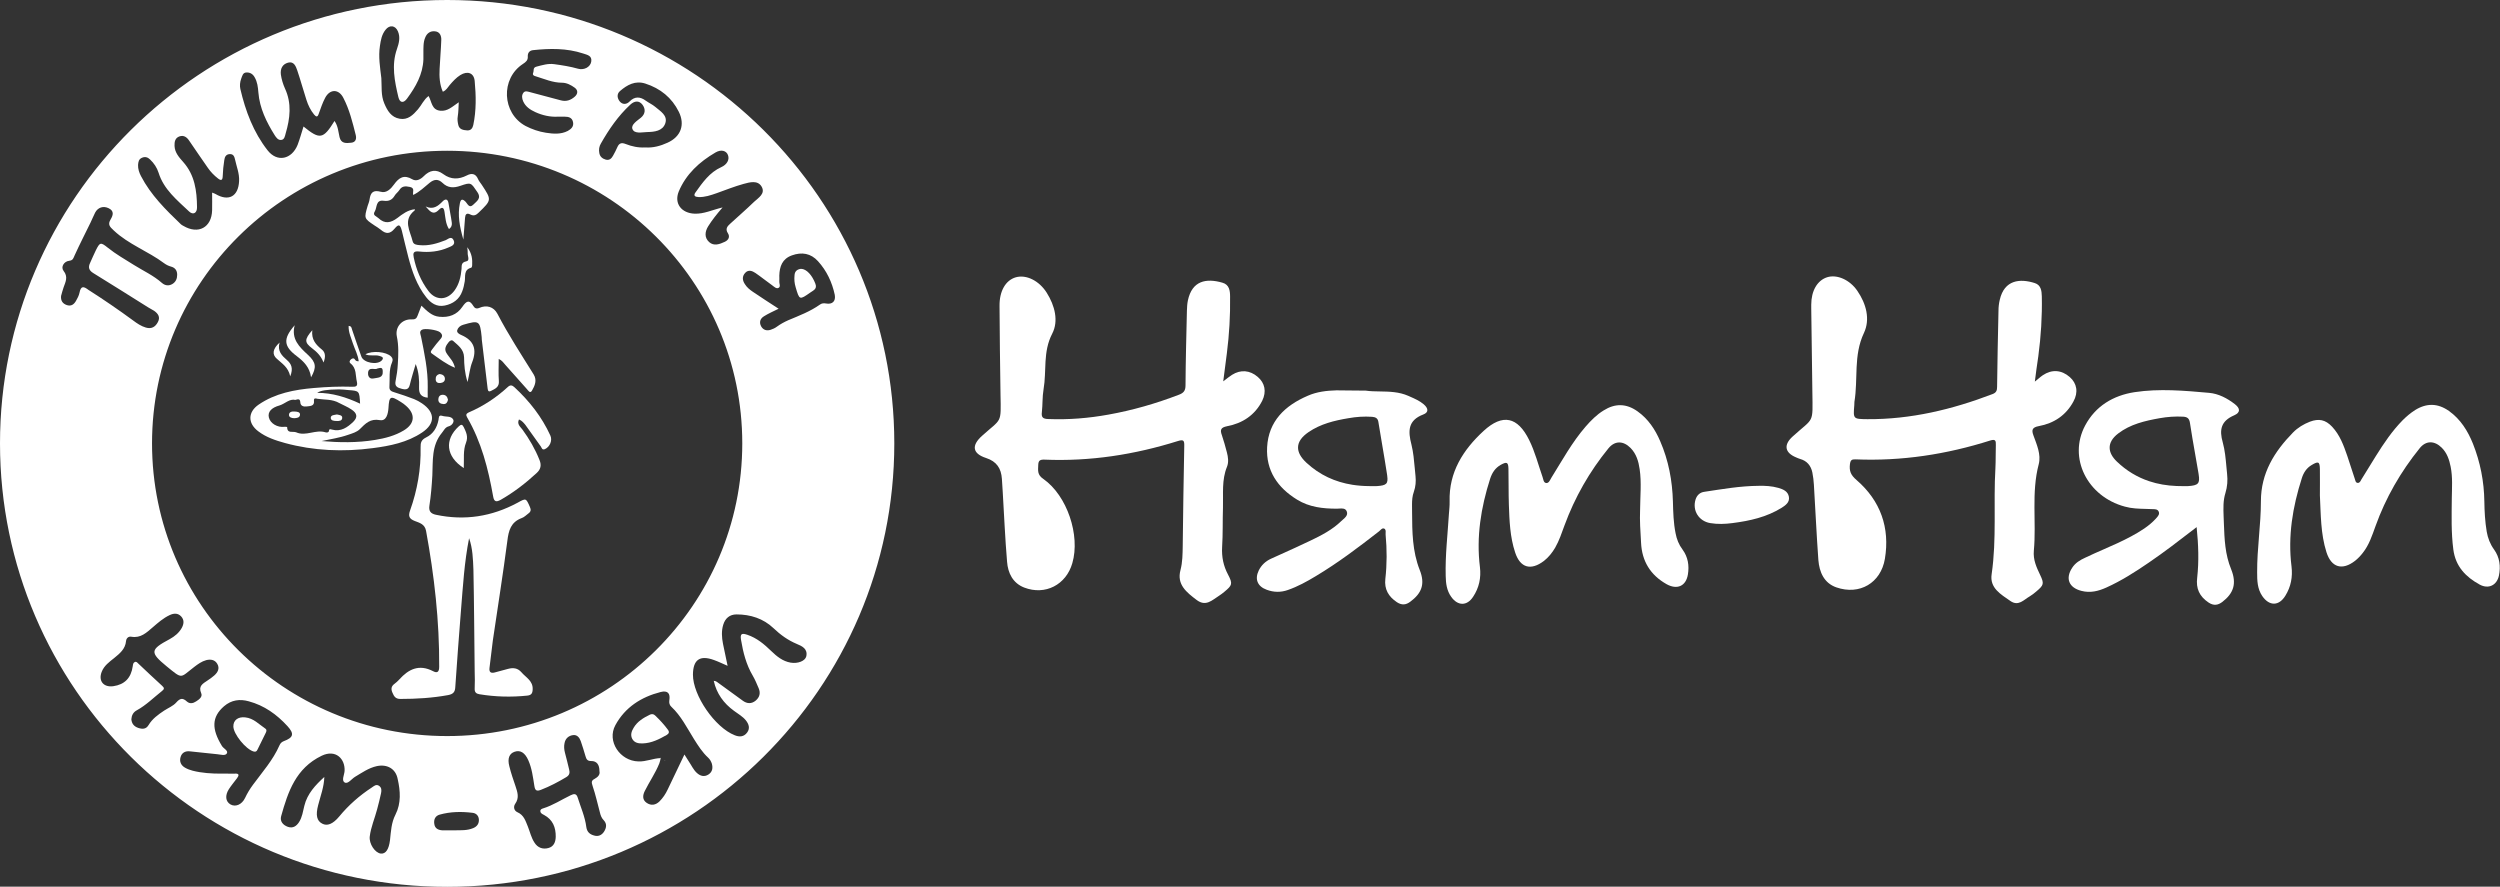 <svg width="203" height="72" viewBox="0 0 203 72" fill="none" xmlns="http://www.w3.org/2000/svg">
<rect x="0" y="0" width="203" height="72" fill="#333333" stroke="none"/>
<g clip-path="url(#clip0)">
<path d="M165.228 30.987C165.477 30.796 165.659 30.616 165.874 30.47C166.612 29.975 167.395 30.031 168.064 30.616C168.643 31.122 168.779 31.854 168.359 32.608C167.758 33.722 166.782 34.374 165.557 34.599C165.001 34.7 164.955 34.925 165.114 35.353C165.386 36.107 165.749 36.906 165.545 37.694C164.933 40.011 165.364 42.385 165.148 44.715C165.08 45.457 165.364 46.065 165.659 46.684C165.999 47.392 165.954 47.516 165.352 48.023C165.182 48.169 165.001 48.315 164.808 48.428C164.331 48.698 163.9 49.26 163.242 48.799C162.47 48.259 161.551 47.752 161.721 46.627C162.141 43.758 161.858 40.878 162.028 37.997C162.062 37.378 162.039 36.76 162.062 36.141C162.073 35.792 162.039 35.634 161.608 35.769C158.057 36.895 154.414 37.457 150.67 37.3C150.364 37.288 150.262 37.356 150.216 37.682C150.148 38.233 150.273 38.571 150.749 38.976C152.701 40.664 153.473 42.858 153.053 45.378C152.724 47.336 150.999 48.349 149.116 47.696C148.106 47.347 147.731 46.447 147.652 45.48C147.504 43.443 147.414 41.407 147.289 39.37C147.266 39.032 147.232 38.695 147.164 38.369C147.05 37.817 146.733 37.423 146.165 37.266C146.052 37.232 145.95 37.187 145.848 37.142C144.917 36.76 144.815 36.118 145.564 35.443C147.311 33.857 147.198 34.475 147.164 31.82C147.13 29.558 147.107 27.286 147.073 25.024C147.073 24.934 147.073 24.833 147.073 24.743C147.073 23.617 147.561 22.774 148.355 22.515C149.161 22.256 150.205 22.717 150.817 23.617C151.544 24.675 151.873 25.935 151.351 27.038C150.488 28.861 150.886 30.774 150.579 32.63C150.568 32.72 150.568 32.821 150.568 32.911C150.477 34.025 150.477 34.025 151.634 34.037C155.163 34.059 158.522 33.249 161.79 32C162.096 31.888 162.164 31.707 162.164 31.415C162.187 29.356 162.232 27.297 162.277 25.238C162.277 24.934 162.311 24.641 162.38 24.349C162.754 22.706 164.036 22.605 165.228 22.987C165.727 23.145 165.784 23.617 165.795 24.056C165.829 25.688 165.727 27.308 165.511 28.928C165.409 29.603 165.318 30.267 165.228 30.987Z" fill="white"/>
<path d="M99.327 30.965C99.622 30.74 99.826 30.571 100.042 30.436C100.734 29.997 101.494 30.053 102.13 30.605C102.708 31.1 102.856 31.797 102.493 32.54C101.903 33.71 100.893 34.374 99.634 34.61C99.134 34.712 99.055 34.892 99.214 35.331C99.373 35.792 99.497 36.253 99.622 36.726C99.724 37.108 99.781 37.536 99.634 37.896C99.191 38.976 99.339 40.101 99.305 41.215C99.27 42.284 99.305 43.353 99.237 44.411C99.191 45.221 99.339 45.952 99.724 46.672C100.11 47.404 100.053 47.527 99.429 48.045C99.282 48.169 99.134 48.281 98.975 48.383C98.419 48.731 97.92 49.283 97.171 48.72C96.355 48.101 95.537 47.471 95.855 46.29C96.025 45.637 96.025 44.996 96.037 44.343C96.071 41.632 96.105 38.92 96.162 36.208C96.173 35.769 96.105 35.668 95.64 35.814C92.122 36.917 88.514 37.48 84.815 37.322C84.452 37.311 84.316 37.39 84.305 37.761C84.293 38.2 84.214 38.548 84.713 38.886C86.653 40.236 87.731 43.477 87.073 45.727C86.574 47.482 84.872 48.371 83.159 47.707C82.239 47.347 81.842 46.526 81.774 45.615C81.615 43.736 81.536 41.845 81.422 39.955C81.4 39.595 81.377 39.246 81.354 38.886C81.298 38.042 80.935 37.468 80.061 37.187C78.96 36.827 78.87 36.174 79.732 35.398C81.354 33.935 81.286 34.453 81.241 32.023C81.196 29.626 81.184 27.229 81.162 24.833C81.15 23.629 81.661 22.751 82.489 22.515C83.34 22.278 84.384 22.796 84.997 23.775C85.655 24.821 85.972 26.07 85.439 27.094C84.668 28.579 84.997 30.121 84.736 31.617C84.633 32.225 84.668 32.855 84.6 33.463C84.543 33.89 84.69 34.014 85.11 34.025C86.767 34.093 88.401 33.958 90.012 33.665C91.963 33.316 93.87 32.765 95.719 32.056C96.116 31.91 96.264 31.719 96.264 31.291C96.275 29.266 96.332 27.252 96.377 25.226C96.388 24.945 96.4 24.664 96.457 24.394C96.797 22.796 97.932 22.571 99.259 22.954C99.826 23.111 99.883 23.617 99.883 24.09C99.906 25.62 99.815 27.162 99.622 28.681C99.531 29.423 99.441 30.143 99.327 30.965Z" fill="white"/>
<path d="M133.174 41.462C133.185 40.27 133.299 39.178 133.14 38.098C133.049 37.457 132.868 36.849 132.403 36.377C131.813 35.78 131.132 35.769 130.61 36.399C129.067 38.289 127.875 40.382 127.036 42.666C126.809 43.285 126.605 43.904 126.276 44.478C126.037 44.883 125.742 45.254 125.368 45.547C124.301 46.357 123.439 46.109 123.03 44.861C122.611 43.6 122.565 42.284 122.52 40.979C122.486 40.011 122.508 39.032 122.486 38.065C122.474 37.524 122.35 37.479 121.873 37.738C121.408 37.997 121.158 38.391 120.999 38.875C120.251 41.215 119.865 43.6 120.171 46.053C120.273 46.92 120.103 47.73 119.615 48.461C119.116 49.226 118.367 49.204 117.845 48.472C117.471 47.955 117.403 47.37 117.391 46.773C117.346 45.086 117.55 43.409 117.652 41.733C117.675 41.395 117.72 41.057 117.709 40.72C117.641 38.334 118.81 36.523 120.466 34.993C122.021 33.564 123.235 33.845 124.165 35.724C124.642 36.681 124.903 37.727 125.254 38.728C125.322 38.908 125.322 39.201 125.561 39.223C125.776 39.235 125.867 38.965 125.969 38.796C126.854 37.378 127.648 35.915 128.749 34.644C129.18 34.149 129.645 33.676 130.213 33.328C131.143 32.742 132.051 32.754 132.959 33.395C133.832 34.014 134.4 34.869 134.808 35.825C135.489 37.389 135.795 39.043 135.841 40.731C135.863 41.598 135.886 42.453 136.056 43.297C136.147 43.78 136.317 44.219 136.623 44.624C137.066 45.232 137.179 45.929 137.055 46.661C136.896 47.595 136.181 47.91 135.33 47.437C134.014 46.695 133.322 45.569 133.254 44.062C133.197 43.139 133.14 42.239 133.174 41.462Z" fill="white"/>
<path d="M188.375 40.225C188.375 39.516 188.386 38.807 188.375 38.087C188.363 37.48 188.25 37.434 187.705 37.761C187.285 38.008 187.047 38.391 186.911 38.819C186.162 41.159 185.765 43.533 186.071 45.997C186.173 46.841 186.026 47.64 185.572 48.371C185.05 49.226 184.267 49.226 183.7 48.405C183.291 47.809 183.28 47.134 183.28 46.47C183.269 44.546 183.586 42.622 183.586 40.698C183.586 38.413 184.676 36.669 186.196 35.117C186.582 34.723 187.047 34.442 187.569 34.239C188.295 33.969 188.829 34.081 189.362 34.644C189.997 35.319 190.304 36.163 190.599 37.018C190.814 37.637 190.996 38.267 191.211 38.886C191.257 39.01 191.268 39.212 191.461 39.212C191.608 39.212 191.676 39.066 191.733 38.953C192.13 38.323 192.516 37.671 192.913 37.041C193.56 36.006 194.241 34.993 195.103 34.115C195.409 33.812 195.739 33.53 196.113 33.294C197.043 32.72 197.951 32.731 198.859 33.373C199.801 34.048 200.379 34.982 200.799 36.017C201.4 37.525 201.707 39.1 201.729 40.72C201.741 41.541 201.786 42.363 201.922 43.173C202.013 43.691 202.195 44.174 202.512 44.613C202.978 45.255 203.068 45.997 202.91 46.751C202.739 47.527 202.07 47.854 201.355 47.471C200.22 46.852 199.392 45.997 199.211 44.624C199.029 43.24 199.074 41.868 199.086 40.484C199.097 39.629 199.165 38.762 198.995 37.907C198.882 37.333 198.7 36.782 198.269 36.354C197.679 35.769 196.987 35.758 196.476 36.399C194.933 38.312 193.719 40.416 192.891 42.723C192.618 43.477 192.369 44.253 191.858 44.895C191.676 45.131 191.461 45.356 191.234 45.536C190.19 46.346 189.305 46.087 188.908 44.838C188.431 43.342 188.454 41.778 188.375 40.225Z" fill="white"/>
<path d="M142.829 39.449C143.295 39.438 143.862 39.46 144.407 39.617C144.792 39.73 145.178 39.888 145.258 40.338C145.337 40.776 144.997 41.024 144.679 41.227C143.453 41.992 142.081 42.295 140.674 42.475C140.072 42.554 139.471 42.577 138.869 42.475C137.939 42.318 137.406 41.452 137.678 40.563C137.792 40.203 138.041 39.978 138.404 39.933C139.845 39.719 141.275 39.46 142.829 39.449Z" fill="white"/>
<path fill-rule="evenodd" clip-rule="evenodd" d="M178.21 42.923L178.367 42.802C178.514 44.242 178.56 45.57 178.412 46.909C178.299 47.786 178.594 48.428 179.331 48.923C179.751 49.204 180.103 49.148 180.466 48.867C181.351 48.18 181.646 47.404 181.169 46.222C180.673 45.016 180.627 43.785 180.581 42.542C180.574 42.337 180.566 42.13 180.557 41.924C180.534 41.294 180.511 40.642 180.704 40.034C180.863 39.516 180.897 38.999 180.84 38.481C180.82 38.285 180.802 38.088 180.784 37.891C180.724 37.227 180.663 36.56 180.489 35.927C180.193 34.892 180.341 34.183 181.419 33.722C181.93 33.497 181.918 33.17 181.476 32.822C180.852 32.338 180.148 31.966 179.377 31.899C177.368 31.719 175.337 31.539 173.329 31.843C171.582 32.113 170.152 32.979 169.312 34.554C167.917 37.176 169.482 40.315 172.535 41.136C173.091 41.294 173.661 41.309 174.234 41.323C174.397 41.327 174.561 41.332 174.724 41.339C174.756 41.341 174.789 41.342 174.822 41.342C175.003 41.346 175.194 41.35 175.28 41.53C175.384 41.745 175.233 41.914 175.094 42.069C175.081 42.085 175.067 42.1 175.054 42.115C174.486 42.734 173.771 43.162 173.045 43.556C172.32 43.949 171.562 44.281 170.804 44.613C170.304 44.832 169.803 45.052 169.312 45.288C168.892 45.48 168.518 45.705 168.257 46.11C167.69 46.976 167.996 47.719 169.006 47.978C169.732 48.169 170.39 48 171.037 47.708C172.262 47.156 173.386 46.436 174.486 45.682C175.74 44.828 176.94 43.902 178.21 42.923ZM177.209 39.472C177.179 39.471 177.149 39.471 177.119 39.471C176.993 39.471 176.869 39.469 176.745 39.464C175.957 39.434 175.207 39.307 174.5 39.07C173.544 38.749 172.666 38.227 171.877 37.468C171.503 37.104 171.311 36.734 171.304 36.373C171.292 35.962 171.521 35.563 172.001 35.196C172.988 34.442 174.168 34.172 175.36 33.958C175.995 33.845 176.63 33.8 177.277 33.834C177.606 33.857 177.765 33.969 177.822 34.329C177.949 35.18 178.099 36.031 178.249 36.882C178.339 37.392 178.429 37.903 178.514 38.414C178.52 38.452 178.526 38.488 178.531 38.524C178.649 39.27 178.491 39.417 177.686 39.471C177.558 39.479 177.435 39.476 177.31 39.474C177.276 39.473 177.243 39.472 177.209 39.472Z" fill="white"/>
<path fill-rule="evenodd" clip-rule="evenodd" d="M112.051 31.785C111.651 31.779 111.263 31.773 110.9 31.719C110.423 31.719 109.993 31.713 109.585 31.707C109.217 31.701 108.867 31.696 108.518 31.696C107.723 31.719 106.929 31.809 106.192 32.135C104.331 32.934 103.003 34.205 102.89 36.309C102.788 38.2 103.729 39.595 105.329 40.574C106.316 41.181 107.417 41.305 108.54 41.305C108.598 41.305 108.66 41.301 108.723 41.297C108.981 41.279 109.257 41.259 109.357 41.53C109.471 41.822 109.243 42.02 109.033 42.202C108.992 42.237 108.952 42.272 108.915 42.307C108.189 43.016 107.292 43.477 106.396 43.904C105.578 44.297 104.753 44.669 103.927 45.042C103.687 45.15 103.447 45.258 103.208 45.367C102.765 45.57 102.425 45.885 102.209 46.324C101.869 47.032 102.107 47.617 102.856 47.888C103.423 48.101 103.99 48.113 104.569 47.91C105.375 47.629 106.112 47.224 106.838 46.785C108.642 45.705 110.31 44.444 111.956 43.162C111.994 43.134 112.03 43.098 112.068 43.062C112.164 42.968 112.261 42.874 112.375 42.914C112.531 42.971 112.521 43.121 112.512 43.264C112.509 43.319 112.505 43.373 112.512 43.421C112.625 44.625 112.625 45.817 112.489 47.01C112.398 47.843 112.739 48.439 113.431 48.9C113.828 49.159 114.168 49.125 114.52 48.855C115.428 48.18 115.745 47.438 115.28 46.279C114.68 44.751 114.671 43.188 114.661 41.614C114.66 41.402 114.659 41.191 114.656 40.979C114.656 40.63 114.679 40.27 114.804 39.933C114.951 39.516 114.985 39.089 114.94 38.661C114.917 38.447 114.898 38.233 114.879 38.019C114.821 37.375 114.764 36.731 114.611 36.107C114.327 35.016 114.304 34.138 115.575 33.654C116.018 33.485 115.995 33.159 115.598 32.822C115.269 32.546 114.874 32.372 114.481 32.2C114.441 32.182 114.401 32.164 114.361 32.146C113.599 31.809 112.802 31.797 112.051 31.785ZM111.808 39.471C111.672 39.479 111.53 39.476 111.39 39.474C111.321 39.472 111.252 39.471 111.184 39.471C110.711 39.468 110.251 39.433 109.804 39.362C108.416 39.14 107.16 38.574 106.078 37.57C105.618 37.14 105.39 36.721 105.401 36.319C105.408 35.884 105.692 35.47 106.26 35.083C107.236 34.419 108.348 34.149 109.494 33.958C110.129 33.845 110.765 33.8 111.411 33.845C111.548 33.857 111.662 33.882 111.749 33.944C111.821 33.992 111.875 34.066 111.905 34.177C111.911 34.2 111.917 34.224 111.922 34.25C112.019 34.858 112.123 35.466 112.226 36.073C112.364 36.883 112.502 37.694 112.625 38.504C112.632 38.547 112.637 38.588 112.642 38.628C112.734 39.294 112.572 39.418 111.808 39.471Z" fill="white"/>
<path d="M38.09 43.702C37.705 45.637 37.591 47.606 37.432 49.553C37.262 51.634 37.114 53.727 36.967 55.82C36.944 56.191 36.797 56.36 36.4 56.439C35.118 56.675 33.813 56.754 32.508 56.754C32.122 56.754 31.997 56.551 31.872 56.259C31.736 55.955 31.759 55.73 32.031 55.528C32.167 55.426 32.292 55.314 32.406 55.19C33.166 54.335 34.028 53.907 35.174 54.504C35.515 54.684 35.662 54.549 35.662 54.144C35.685 50.43 35.265 46.751 34.596 43.105C34.493 42.554 34.062 42.453 33.688 42.307C33.223 42.127 33.132 41.913 33.302 41.44C33.892 39.786 34.187 38.076 34.153 36.321C34.142 35.949 34.21 35.713 34.596 35.522C35.174 35.241 35.481 34.734 35.605 34.104C35.639 33.947 35.594 33.665 35.912 33.767C36.218 33.868 36.649 33.755 36.808 34.082C36.888 34.262 36.706 34.554 36.422 34.622C36.139 34.7 36.048 34.948 35.889 35.139C35.027 36.175 35.163 37.412 35.106 38.605C35.061 39.426 34.993 40.248 34.868 41.058C34.8 41.496 34.97 41.71 35.401 41.8C37.739 42.295 39.94 41.947 42.028 40.821C42.72 40.439 42.708 40.439 43.026 41.159C43.128 41.384 43.117 41.541 42.913 41.688C42.731 41.823 42.561 42.003 42.357 42.07C41.483 42.397 41.301 43.072 41.199 43.904C40.847 46.605 40.416 49.305 40.019 52.006C39.917 52.748 39.849 53.491 39.747 54.233C39.702 54.582 39.86 54.684 40.167 54.605C40.53 54.515 40.893 54.414 41.256 54.312C41.676 54.2 42.039 54.245 42.334 54.582C42.697 55.01 43.287 55.28 43.253 55.978C43.242 56.304 43.139 56.45 42.81 56.484C41.506 56.619 40.212 56.585 38.919 56.371C38.658 56.326 38.533 56.203 38.544 55.921C38.567 55.449 38.556 54.987 38.544 54.515C38.51 51.769 38.499 49.013 38.442 46.267C38.408 45.412 38.385 44.535 38.09 43.702Z" fill="white"/>
<path d="M29.126 29.334C29.069 28.816 28.82 28.377 28.661 27.905C28.513 27.432 28.286 26.982 28.309 26.464C28.559 26.476 28.547 26.656 28.593 26.779C28.842 27.5 29.081 28.231 29.342 28.951C29.523 29.469 30.646 29.671 31.01 29.255C31.225 29.007 30.964 28.951 30.794 28.895C30.442 28.794 30.045 28.94 29.671 28.771C30.227 28.445 31.373 28.557 31.758 28.951C31.906 29.097 31.906 29.244 31.838 29.412C31.554 30.054 31.668 30.74 31.622 31.404C31.6 31.696 31.781 31.786 32.019 31.854C32.564 32.023 33.097 32.203 33.619 32.405C33.846 32.495 34.062 32.619 34.266 32.754C35.344 33.485 35.355 34.397 34.277 35.117C33.075 35.927 31.668 36.208 30.272 36.388C27.878 36.703 25.484 36.613 23.135 35.972C22.364 35.758 21.615 35.511 20.979 35.027C20.106 34.374 20.117 33.463 21.002 32.855C22.352 31.933 23.907 31.64 25.495 31.505C26.528 31.415 27.572 31.37 28.604 31.404C28.91 31.415 29.058 31.359 28.979 30.999C28.854 30.492 28.967 29.907 28.468 29.514C28.343 29.412 28.377 29.277 28.502 29.176C28.616 29.086 28.74 29.052 28.831 29.21C28.876 29.266 28.922 29.345 29.126 29.334ZM23.986 32.473C23.498 32.36 23.146 32.788 22.693 32.923C22.046 33.103 21.728 33.44 21.83 33.891C21.944 34.386 22.534 34.734 23.112 34.656C23.18 34.644 23.317 34.667 23.317 34.678C23.317 35.241 23.793 34.993 24.054 35.106C24.837 35.455 25.631 34.847 26.437 35.106C26.516 35.128 26.687 35.139 26.709 34.993C26.732 34.791 26.845 34.858 26.948 34.881C27.685 35.083 28.218 34.701 28.695 34.239C29.069 33.868 28.99 33.542 28.536 33.249C28.23 33.035 27.867 32.9 27.56 32.732C26.97 32.394 26.369 32.473 25.779 32.383C25.665 32.36 25.461 32.27 25.495 32.563C25.541 32.99 25.166 32.968 24.916 33.002C24.678 33.035 24.395 32.99 24.383 32.653C24.36 32.371 24.213 32.405 23.986 32.473ZM26.108 35.815C27.549 35.938 29.001 35.961 30.442 35.724C31.259 35.59 32.065 35.387 32.791 34.948C33.687 34.408 33.755 33.632 32.961 32.945C32.836 32.833 32.7 32.732 32.553 32.642C31.702 32.102 31.6 32.158 31.543 33.137C31.509 33.609 31.373 34.206 30.851 34.115C30.056 33.969 29.671 34.397 29.217 34.847C28.967 35.094 28.593 35.196 28.264 35.308C27.56 35.556 26.834 35.657 26.108 35.815ZM29.239 32.777C29.183 31.741 29.183 31.741 28.298 31.674C28.037 31.651 27.776 31.618 27.515 31.618C26.516 31.629 26.029 31.708 25.756 31.899C26.982 31.899 28.105 32.248 29.239 32.777ZM30.658 29.919C30.465 30.076 29.943 29.739 29.886 30.256C29.864 30.414 29.92 30.819 30.34 30.729C30.68 30.65 31.123 30.718 31.078 30.132C31.066 29.829 30.93 29.851 30.658 29.919Z" fill="white"/>
<path d="M34.221 24.821C34.675 25.26 35.072 25.665 35.673 25.721C36.445 25.8 37.103 25.564 37.545 24.911C37.852 24.461 38.102 24.281 38.442 24.855C38.544 25.024 38.68 25.102 38.919 25.001C39.508 24.742 40.087 24.9 40.394 25.485C41.279 27.184 42.322 28.782 43.332 30.402C43.627 30.886 43.423 31.325 43.196 31.719C43.037 32 42.878 31.685 42.776 31.584C42.198 30.942 41.63 30.29 41.052 29.648C40.893 29.468 40.768 29.266 40.496 29.142C40.496 29.761 40.462 30.346 40.507 30.931C40.552 31.437 40.201 31.572 39.872 31.741C39.611 31.876 39.611 31.64 39.588 31.482C39.429 30.188 39.282 28.883 39.123 27.589C39.111 27.51 39.111 27.443 39.111 27.364C38.975 26.036 38.907 25.991 37.602 26.374C37.364 26.442 37.182 26.61 37.126 26.813C37.069 27.015 37.307 27.139 37.466 27.207C38.499 27.657 38.737 28.388 38.34 29.412C38.158 29.873 38.113 30.391 37.965 31.021C37.727 30.267 37.693 29.637 37.682 29.007C37.659 28.366 37.217 28.062 36.819 27.702C36.683 27.567 36.536 27.657 36.434 27.78C36.229 28.039 36.048 28.309 36.241 28.647C36.365 28.861 36.536 29.041 36.672 29.243C36.797 29.423 36.888 29.626 36.944 29.862C36.241 29.581 35.662 29.119 35.061 28.703C34.902 28.591 35.027 28.467 35.095 28.366C35.31 28.084 35.526 27.792 35.764 27.533C35.957 27.319 35.934 27.15 35.719 26.97C35.492 26.79 34.482 26.633 34.255 26.779C34.017 26.925 34.153 27.15 34.187 27.33C34.459 28.681 34.754 30.042 34.732 31.437C34.72 31.719 34.732 31.989 34.732 32.292C34.187 32.236 34.017 31.966 34.028 31.494C34.051 30.863 34.017 30.233 33.756 29.558C33.574 30.177 33.404 30.706 33.279 31.235C33.188 31.629 32.973 31.662 32.621 31.572C32.269 31.482 32.031 31.37 32.122 30.942C32.213 30.481 32.281 30.02 32.303 29.558C32.349 28.816 32.383 28.073 32.224 27.319C32.065 26.543 32.655 25.89 33.438 25.935C33.688 25.946 33.824 25.879 33.903 25.643C33.994 25.384 34.108 25.136 34.221 24.821Z" fill="white"/>
<path d="M42.141 34.059C41.959 34.442 42.243 34.644 42.413 34.869C42.981 35.646 43.457 36.467 43.809 37.356C43.979 37.772 43.911 38.11 43.571 38.414C42.686 39.235 41.733 39.966 40.677 40.574C40.314 40.776 40.121 40.776 40.042 40.304C39.645 38.065 39.089 35.882 37.931 33.89C37.818 33.699 37.852 33.587 38.045 33.496C39.236 32.99 40.303 32.281 41.245 31.415C41.449 31.224 41.608 31.291 41.778 31.449C42.992 32.574 43.991 33.845 44.683 35.353C44.876 35.758 44.649 36.287 44.252 36.467C44.025 36.568 43.991 36.377 43.922 36.264C43.503 35.691 43.094 35.105 42.674 34.52C42.538 34.352 42.391 34.16 42.141 34.059Z" fill="white"/>
<path d="M33.688 16.99C33.676 17.024 33.688 17.08 33.665 17.091C32.689 17.868 33.302 18.745 33.506 19.589C33.574 19.859 33.824 19.882 34.051 19.904C34.811 19.983 35.503 19.769 36.195 19.499C36.377 19.42 36.66 19.139 36.831 19.499C37.012 19.882 36.649 19.994 36.411 20.096C35.651 20.433 34.834 20.512 34.028 20.422C33.54 20.366 33.529 20.579 33.597 20.917C33.801 21.896 34.175 22.818 34.788 23.629C35.389 24.427 36.309 24.405 36.91 23.584C37.284 23.066 37.421 22.47 37.477 21.84C37.5 21.592 37.421 21.311 37.863 21.221C38.181 21.164 37.954 20.771 37.977 20.534C37.988 20.433 37.965 20.32 37.943 20.073C38.34 20.602 38.362 21.074 38.34 21.547C38.34 21.614 38.306 21.727 38.26 21.738C37.636 21.907 37.806 22.425 37.738 22.841C37.693 23.111 37.636 23.392 37.534 23.651C37.296 24.315 36.774 24.675 36.116 24.81C35.458 24.945 34.981 24.608 34.607 24.135C33.846 23.167 33.461 22.042 33.154 20.872C32.961 20.163 32.814 19.454 32.632 18.745C32.496 18.216 32.371 18.172 32.042 18.565C31.657 19.027 31.328 19.004 30.919 18.655C30.76 18.52 30.579 18.419 30.408 18.306C29.557 17.733 29.557 17.733 29.852 16.72C29.909 16.54 29.989 16.371 30.011 16.18C30.091 15.64 30.295 15.403 30.919 15.572C31.384 15.707 31.747 15.325 31.997 14.976C32.394 14.425 32.803 14.155 33.483 14.56C33.812 14.751 34.153 14.56 34.402 14.312C34.89 13.817 35.412 13.704 36.002 14.143C36.615 14.593 37.25 14.582 37.908 14.245C38.294 14.042 38.623 14.087 38.816 14.537C38.884 14.706 39.02 14.852 39.123 15.01C39.928 16.236 39.928 16.236 38.884 17.249C38.669 17.463 38.487 17.564 38.192 17.418C37.886 17.26 37.784 17.406 37.761 17.688C37.716 18.228 37.681 18.768 37.625 19.454C37.318 18.396 37.148 17.474 37.341 16.517C37.409 16.169 37.545 16.112 37.818 16.394C37.965 16.551 38.101 16.945 38.43 16.619C38.691 16.349 39.123 16.124 38.759 15.595C38.237 14.83 38.26 14.785 37.386 15.088C36.831 15.28 36.365 15.268 35.934 14.852C35.594 14.526 35.265 14.537 34.89 14.841C34.471 15.178 34.085 15.572 33.551 15.831C33.483 15.595 33.722 15.268 33.279 15.178C32.905 15.1 32.632 15.1 32.417 15.448C32.315 15.606 32.144 15.719 32.054 15.876C31.849 16.225 31.577 16.36 31.169 16.304C30.488 16.202 30.635 16.844 30.431 17.17C30.227 17.496 30.567 17.553 30.726 17.71C31.248 18.205 31.725 18.104 32.269 17.699C32.678 17.384 33.12 17.046 33.688 16.99Z" fill="white"/>
<path d="M37.659 38.009C36.207 37.075 36.071 35.702 37.251 34.622C37.443 34.442 37.545 34.453 37.659 34.689C37.852 35.094 38.033 35.454 37.84 35.95C37.591 36.568 37.693 37.266 37.659 38.009Z" fill="white"/>
<path d="M23.93 26.408C23.634 27.522 24.293 28.163 25.007 28.816C25.677 29.434 25.711 29.84 25.257 30.638C25.144 29.817 24.667 29.356 24.111 28.928C23.022 28.118 22.965 27.51 23.93 26.408Z" fill="white"/>
<path d="M36.456 18.599C36.184 18.172 36.172 17.677 36.093 17.204C36.036 16.81 35.866 16.799 35.639 17.035C35.14 17.542 34.89 17.114 34.561 16.765C35.174 17.047 35.559 16.743 35.934 16.36C36.138 16.146 36.365 16.113 36.422 16.518C36.501 17.035 36.615 17.542 36.683 18.059C36.717 18.25 36.672 18.453 36.456 18.599Z" fill="white"/>
<path d="M22.704 27.814C22.5 28.512 22.897 28.883 23.306 29.243C23.657 29.547 23.828 29.907 23.567 30.56C23.408 29.817 22.909 29.525 22.489 29.142C22.069 28.782 22.137 28.332 22.704 27.814Z" fill="white"/>
<path d="M25.359 26.813C25.268 27.578 25.654 27.994 26.142 28.388C26.437 28.625 26.448 29.007 26.267 29.435C26.074 28.906 25.733 28.579 25.336 28.276C24.712 27.803 24.712 27.556 25.359 26.813Z" fill="white"/>
<path d="M36.377 32.461C36.332 32.664 36.241 32.821 36.014 32.81C35.764 32.799 35.571 32.686 35.594 32.405C35.605 32.202 35.73 32.056 35.946 32.056C36.207 32.056 36.332 32.225 36.377 32.461Z" fill="white"/>
<path d="M35.707 30.369C35.946 30.402 36.116 30.515 36.127 30.751C36.139 30.965 35.968 31.078 35.764 31.1C35.56 31.122 35.39 31.055 35.378 30.808C35.367 30.571 35.469 30.425 35.707 30.369Z" fill="white"/>
<path d="M33.688 16.99C33.688 16.979 33.699 16.957 33.699 16.945C33.699 16.957 33.688 16.968 33.688 16.99Z" fill="white"/>
<path d="M58.865 55.28C58.843 55.269 58.831 55.257 58.809 55.246C58.82 55.246 58.831 55.246 58.831 55.246C58.854 55.257 58.854 55.269 58.865 55.28C58.865 55.28 58.854 55.291 58.865 55.28Z" fill="white"/>
<path d="M53.964 61.783C53.987 61.772 53.998 61.761 54.021 61.738C54.009 61.761 53.998 61.783 53.987 61.794C53.987 61.806 53.964 61.783 53.964 61.783Z" fill="white"/>
<path d="M23.896 33.958C23.669 33.958 23.453 33.879 23.465 33.677C23.476 33.429 23.737 33.395 23.953 33.418C24.134 33.429 24.384 33.452 24.361 33.688C24.338 33.924 24.089 33.947 23.896 33.958Z" fill="white"/>
<path d="M27.357 33.654C27.527 33.699 27.799 33.699 27.788 33.924C27.788 34.183 27.527 34.194 27.323 34.183C27.118 34.183 26.846 34.16 26.857 33.913C26.869 33.688 27.164 33.699 27.357 33.654Z" fill="white"/>
<path d="M53.193 58.093C53.068 57.98 52.943 57.958 52.784 58.025C52.251 58.284 51.752 58.577 51.445 59.105C51.275 59.387 51.173 59.691 51.343 60.006C51.525 60.321 51.843 60.377 52.183 60.366C52.909 60.343 53.522 60.028 54.135 59.679C54.305 59.578 54.373 59.454 54.248 59.274C53.93 58.835 53.567 58.453 53.193 58.093Z" fill="white"/>
<path d="M57.935 55.246H57.913C57.924 55.257 57.935 55.257 57.958 55.269C57.947 55.269 57.935 55.257 57.935 55.246Z" fill="white"/>
<path d="M21.559 59.173C21.037 58.824 20.594 58.318 19.913 58.251C19.323 58.183 18.938 58.487 18.949 58.993C18.96 59.612 19.959 60.839 20.583 61.019C20.742 61.063 20.832 61.03 20.901 60.883C21.128 60.411 21.354 59.95 21.593 59.477C21.638 59.376 21.672 59.252 21.559 59.173Z" fill="white"/>
<path d="M65.039 21.829C64.755 21.862 64.539 22.009 64.517 22.335C64.483 22.672 64.505 22.999 64.608 23.325C64.914 24.372 64.914 24.372 65.799 23.753C66.049 23.573 66.377 23.471 66.207 23.033C65.958 22.369 65.493 21.829 65.039 21.829Z" fill="white"/>
<path d="M36.309 0C16.259 0 0 16.124 0 36.006C0 55.888 16.259 72.011 36.309 72.011C56.358 72.011 72.618 55.888 72.618 36.006C72.618 16.124 56.358 0 36.309 0ZM58.105 12.377C58.571 12.107 58.99 12.242 59.115 12.602C59.251 12.973 59.024 13.367 58.571 13.57C57.617 13.997 57.05 14.819 56.471 15.629C56.279 15.899 56.449 15.989 56.71 16C57.232 16.023 57.708 15.854 58.196 15.685C58.922 15.426 59.648 15.134 60.386 14.931C60.885 14.796 61.521 14.616 61.838 15.145C62.179 15.719 61.589 16.056 61.237 16.383C60.602 17.001 59.932 17.575 59.285 18.172C59.059 18.374 58.877 18.588 59.104 18.937C59.297 19.229 59.149 19.499 58.854 19.634C58.446 19.826 57.969 20.006 57.583 19.657C57.186 19.297 57.232 18.813 57.504 18.374C57.822 17.868 58.196 17.395 58.673 16.844C57.822 17.046 57.152 17.384 56.392 17.35C55.337 17.305 54.724 16.529 55.11 15.561C55.7 14.143 56.789 13.142 58.105 12.377ZM60.273 36.006C60.273 49.125 49.539 59.769 36.309 59.769C23.079 59.769 12.345 49.125 12.345 36.006C12.345 22.886 23.067 12.242 36.309 12.242C49.539 12.242 60.273 22.875 60.273 36.006ZM48.79 11.657C49.448 10.498 50.197 9.406 51.184 8.495C51.513 8.191 51.888 8.135 52.171 8.506C52.432 8.855 52.409 9.249 52.046 9.553C51.729 9.812 51.218 10.127 51.354 10.475C51.513 10.892 52.126 10.734 52.546 10.723C53.136 10.712 53.805 10.644 54.021 10.014C54.236 9.373 53.623 9.035 53.204 8.675C52.977 8.484 52.693 8.36 52.444 8.18C51.99 7.842 51.547 7.809 51.127 8.236C50.866 8.506 50.549 8.495 50.333 8.248C50.129 8 50.049 7.651 50.344 7.392C50.934 6.886 51.581 6.526 52.398 6.785C53.623 7.179 54.554 7.932 55.121 9.08C55.643 10.138 55.28 11.105 54.202 11.589C53.635 11.848 53.033 12.017 52.398 11.972C51.842 12.006 51.309 11.893 50.798 11.691C50.458 11.556 50.265 11.634 50.129 11.949C50.027 12.186 49.902 12.422 49.777 12.647C49.652 12.872 49.482 13.041 49.187 12.962C48.915 12.883 48.722 12.726 48.665 12.433C48.608 12.152 48.654 11.882 48.79 11.657ZM42.47 5.187C42.708 5.03 42.878 4.895 42.856 4.579C42.844 4.309 42.98 4.107 43.276 4.073C44.648 3.927 46.021 3.904 47.349 4.343C47.678 4.456 48.098 4.512 48.007 5.018C47.928 5.446 47.428 5.716 46.94 5.581C46.305 5.401 45.658 5.3 45 5.21C44.501 5.142 44.036 5.288 43.559 5.412C43.253 5.491 43.366 5.727 43.298 5.896C43.207 6.11 43.378 6.166 43.514 6.2C44.206 6.413 44.887 6.717 45.636 6.717C46.021 6.717 46.373 6.909 46.668 7.122C46.94 7.325 46.94 7.606 46.679 7.842C46.35 8.135 45.976 8.27 45.533 8.146C44.717 7.932 43.9 7.707 43.083 7.494C42.89 7.449 42.651 7.336 42.504 7.527C42.345 7.73 42.379 7.989 42.481 8.225C42.674 8.664 43.049 8.911 43.468 9.103C44.058 9.373 44.682 9.508 45.295 9.474C45.511 9.474 45.681 9.474 45.851 9.474C46.18 9.474 46.464 9.553 46.532 9.924C46.6 10.273 46.384 10.475 46.101 10.633C45.533 10.925 44.921 10.869 44.331 10.779C43.752 10.689 43.196 10.498 42.674 10.228C40.757 9.193 40.632 6.38 42.47 5.187ZM30.851 3.724C30.919 3.252 30.999 2.802 31.305 2.419C31.634 1.992 32.111 2.059 32.315 2.554C32.519 3.038 32.394 3.511 32.235 3.972C31.77 5.288 32.042 6.594 32.349 7.887C32.462 8.36 32.769 8.405 33.064 7.989C33.756 7.044 34.334 6.042 34.38 4.827C34.391 4.456 34.368 4.073 34.391 3.702C34.403 3.477 34.437 3.252 34.527 3.049C34.663 2.7 34.947 2.498 35.322 2.543C35.719 2.577 35.844 2.914 35.832 3.241C35.809 4.028 35.73 4.804 35.696 5.592C35.662 6.222 35.696 6.852 35.957 7.449C36.252 7.325 36.354 7.089 36.513 6.909C36.774 6.605 37.035 6.312 37.375 6.098C37.954 5.738 38.476 5.907 38.544 6.571C38.657 7.764 38.68 8.968 38.431 10.149C38.374 10.397 38.249 10.61 37.931 10.588C37.625 10.565 37.307 10.52 37.217 10.16C37.16 9.924 37.126 9.688 37.171 9.44C37.228 9.091 37.228 8.743 37.251 8.304C36.729 8.653 36.343 9.058 35.741 8.99C35.038 8.911 35.072 8.27 34.8 7.797C34.403 8.09 34.232 8.54 33.937 8.878C33.54 9.339 33.12 9.755 32.462 9.643C31.77 9.53 31.453 8.99 31.203 8.394C30.919 7.73 31.01 7.032 30.965 6.346C30.862 5.48 30.715 4.602 30.851 3.724ZM19.584 6.391C19.675 6.166 19.709 5.885 20.027 5.885C20.31 5.873 20.537 6.02 20.673 6.267C20.9 6.65 20.946 7.077 20.98 7.505C21.082 8.788 21.638 9.913 22.307 10.982C22.432 11.173 22.579 11.387 22.829 11.364C23.101 11.342 23.136 11.049 23.192 10.847C23.555 9.62 23.703 8.394 23.136 7.179C22.977 6.819 22.863 6.447 22.806 6.053C22.75 5.581 22.931 5.21 23.396 5.086C23.862 4.962 24.02 5.378 24.134 5.705C24.406 6.504 24.622 7.314 24.883 8.113C25.019 8.54 25.212 8.945 25.507 9.305C25.677 9.508 25.791 9.519 25.881 9.238C26.04 8.799 26.188 8.349 26.403 7.944C26.789 7.212 27.504 7.212 27.878 7.944C28.378 8.9 28.627 9.935 28.888 10.97C28.956 11.252 28.899 11.556 28.514 11.589C28.105 11.634 27.697 11.668 27.572 11.139C27.47 10.712 27.459 10.25 27.163 9.823C26.244 11.308 25.972 11.353 24.645 10.273C24.486 10.779 24.35 11.274 24.168 11.758C23.692 12.94 22.511 13.21 21.729 12.208C20.582 10.745 19.936 9.024 19.516 7.224C19.459 6.965 19.482 6.672 19.584 6.391ZM11.517 12.816C11.778 12.692 12.005 12.771 12.186 12.951C12.504 13.255 12.742 13.603 12.878 14.031C13.298 15.381 14.376 16.247 15.352 17.17C15.681 17.485 16.01 17.305 15.998 16.821C15.987 15.494 15.817 14.211 14.875 13.153C14.535 12.771 14.194 12.388 14.172 11.848C14.16 11.511 14.217 11.195 14.58 11.072C14.921 10.959 15.17 11.139 15.352 11.409C15.862 12.152 16.362 12.895 16.884 13.637C17.11 13.963 17.383 14.245 17.701 14.492C17.962 14.695 18.075 14.639 18.086 14.29C18.098 13.862 18.143 13.435 18.211 13.007C18.245 12.759 18.336 12.523 18.665 12.512C18.971 12.501 19.039 12.748 19.085 12.951C19.21 13.536 19.448 14.087 19.414 14.706C19.357 15.955 18.563 16.383 17.496 15.752C17.44 15.719 17.372 15.696 17.224 15.64C17.224 16.157 17.235 16.619 17.224 17.069C17.19 18.475 16.101 19.061 14.887 18.34C14.819 18.307 14.75 18.262 14.694 18.217C13.457 17.035 12.243 15.831 11.449 14.301C11.301 14.02 11.199 13.716 11.21 13.39C11.233 13.131 11.267 12.928 11.517 12.816ZM6.456 23.764C6.411 24 6.286 24.225 6.172 24.428C6.014 24.709 5.787 24.889 5.435 24.776C5.072 24.653 4.924 24.405 4.958 24.034C5.026 23.797 5.083 23.561 5.163 23.336C5.322 22.886 5.548 22.481 5.163 21.997C4.913 21.682 5.197 21.221 5.617 21.176C5.934 21.142 5.957 20.962 6.059 20.737C6.468 19.837 6.921 18.959 7.353 18.07C7.489 17.8 7.591 17.519 7.727 17.26C7.954 16.833 8.396 16.698 8.828 16.911C9.293 17.136 9.179 17.485 8.986 17.811C8.737 18.228 8.896 18.397 9.236 18.712C10.439 19.848 12.027 20.399 13.332 21.378C13.502 21.502 13.684 21.592 13.888 21.648C14.229 21.738 14.387 21.975 14.387 22.312C14.387 22.627 14.274 22.897 13.99 23.066C13.695 23.235 13.4 23.19 13.151 22.976C12.47 22.369 11.642 21.997 10.87 21.513C10.155 21.063 9.418 20.647 8.759 20.118C8.169 19.646 8.113 19.668 7.784 20.321C7.613 20.658 7.477 21.007 7.318 21.345C7.137 21.716 7.228 21.963 7.579 22.177C9.066 23.1 10.552 24.023 12.027 24.956C12.186 25.058 12.356 25.136 12.515 25.238C12.833 25.463 13.037 25.744 12.822 26.149C12.617 26.543 12.311 26.734 11.846 26.599C11.46 26.487 11.131 26.262 10.813 26.025C9.633 25.159 8.419 24.326 7.182 23.539C6.797 23.246 6.57 23.19 6.456 23.764ZM14.308 57.046C14.058 57.328 13.661 57.485 13.332 57.699C12.844 58.025 12.368 58.363 12.061 58.88C11.857 59.218 11.562 59.218 11.222 59.105C10.87 58.982 10.7 58.757 10.666 58.408C10.688 58.093 10.813 57.834 11.108 57.676C11.868 57.26 12.481 56.641 13.151 56.112C13.355 55.955 13.355 55.854 13.162 55.685C12.504 55.089 11.868 54.481 11.222 53.873C11.142 53.795 11.063 53.693 10.938 53.761C10.802 53.828 10.802 53.963 10.779 54.099C10.643 55.055 10.121 55.584 9.202 55.719C8.408 55.831 7.965 55.291 8.26 54.548C8.453 54.053 8.873 53.75 9.27 53.435C9.724 53.063 10.178 52.703 10.235 52.051C10.257 51.826 10.427 51.657 10.666 51.702C11.426 51.837 11.902 51.364 12.402 50.937C12.833 50.565 13.253 50.194 13.775 49.947C14.115 49.789 14.433 49.767 14.705 50.048C14.977 50.34 14.932 50.667 14.762 50.982C14.535 51.387 14.194 51.668 13.786 51.893C12.186 52.748 12.152 52.973 13.536 54.11C14.864 55.19 14.603 55.044 15.772 54.155C16.067 53.93 16.373 53.705 16.747 53.603C17.11 53.513 17.451 53.57 17.644 53.907C17.859 54.267 17.689 54.593 17.394 54.852C17.224 54.999 17.042 55.134 16.849 55.257C16.486 55.505 16.078 55.696 16.339 56.292C16.464 56.585 16.169 56.799 15.919 56.956C15.681 57.114 15.42 57.17 15.182 56.968C14.83 56.641 14.614 56.698 14.308 57.046ZM22.693 60.523C22.171 61.716 21.297 62.695 20.537 63.73C20.288 64.067 20.083 64.405 19.902 64.788C19.641 65.339 19.119 65.553 18.71 65.317C18.313 65.08 18.256 64.596 18.585 64.079C18.79 63.764 19.028 63.482 19.255 63.179C19.414 62.965 19.436 62.796 19.085 62.819C18.892 62.83 18.71 62.819 18.517 62.819C18.325 62.819 18.143 62.819 17.95 62.819C17.179 62.819 16.407 62.774 15.647 62.582C15.431 62.526 15.216 62.447 15.023 62.335C14.694 62.144 14.557 61.84 14.66 61.48C14.762 61.12 15.045 60.973 15.397 61.007C16.146 61.075 16.895 61.176 17.644 61.243C17.916 61.266 18.302 61.401 18.427 61.165C18.54 60.94 18.143 60.782 18.018 60.568C17.179 59.196 17.179 58.228 18.188 57.35C18.79 56.833 19.471 56.743 20.197 56.945C21.456 57.283 22.477 58.014 23.34 58.959C23.918 59.589 23.828 59.893 23.033 60.186C22.863 60.253 22.761 60.366 22.693 60.523ZM32.111 66.149C31.77 66.813 31.747 67.51 31.668 68.219C31.577 68.962 31.328 69.345 30.93 69.311C30.454 69.266 29.955 68.512 30.023 67.927C30.114 67.162 30.431 66.453 30.624 65.71C30.738 65.283 30.851 64.844 30.942 64.405C30.987 64.18 30.999 63.944 30.76 63.797C30.533 63.662 30.363 63.831 30.193 63.944C29.195 64.596 28.309 65.373 27.549 66.295C27.027 66.925 26.562 67.094 26.165 66.88C25.723 66.655 25.62 66.194 25.836 65.373C26.029 64.619 26.312 63.899 26.335 63.089C25.609 63.752 24.951 64.45 24.713 65.429C24.599 65.879 24.543 66.352 24.282 66.757C24.077 67.072 23.794 67.285 23.374 67.139C22.965 66.993 22.716 66.678 22.829 66.273C23.385 64.293 24.02 62.38 26.12 61.367C27.266 60.816 28.037 61.626 27.98 62.605C27.958 62.931 27.708 63.381 27.992 63.539C28.253 63.685 28.548 63.246 28.831 63.077C29.399 62.74 29.932 62.357 30.59 62.211C31.43 62.031 32.133 62.413 32.292 63.257C32.508 64.214 32.587 65.215 32.111 66.149ZM38.431 67.24C37.931 67.454 37.398 67.409 37.012 67.421C36.547 67.421 36.229 67.432 35.9 67.421C35.571 67.398 35.31 67.263 35.265 66.903C35.208 66.543 35.344 66.25 35.696 66.149C36.581 65.901 37.477 65.89 38.385 66.003C38.657 66.037 38.862 66.228 38.884 66.532C38.907 66.869 38.748 67.106 38.431 67.24ZM49.039 67.544C48.847 67.826 48.574 67.938 48.257 67.848C47.905 67.758 47.667 67.567 47.61 67.162C47.508 66.329 47.156 65.553 46.906 64.754C46.804 64.428 46.611 64.439 46.339 64.574C45.59 64.934 44.898 65.395 44.093 65.643C43.99 65.677 43.865 65.722 43.877 65.868C43.888 66.048 44.047 66.104 44.172 66.172C44.887 66.554 45.136 67.184 45.125 67.949C45.114 68.377 44.966 68.748 44.524 68.861C44.07 68.984 43.661 68.838 43.4 68.422C43.139 68.028 43.037 67.556 42.867 67.128C42.674 66.667 42.549 66.183 42.005 65.947C41.744 65.834 41.664 65.508 41.834 65.271C42.186 64.776 42.016 64.315 41.857 63.831C41.676 63.302 41.494 62.774 41.358 62.222C41.188 61.581 41.358 61.187 41.789 61.041C42.254 60.883 42.629 61.12 42.901 61.738C43.196 62.402 43.276 63.111 43.389 63.809C43.446 64.191 43.571 64.27 43.922 64.135C44.648 63.854 45.329 63.494 45.987 63.1C46.248 62.942 46.282 62.74 46.214 62.481C46.101 62.031 45.999 61.57 45.874 61.12C45.806 60.861 45.783 60.602 45.84 60.343C45.908 59.972 46.169 59.736 46.532 59.691C46.861 59.646 47.054 59.893 47.156 60.174C47.303 60.58 47.417 60.996 47.542 61.401C47.61 61.626 47.678 61.795 47.984 61.795C48.472 61.783 48.676 62.11 48.676 62.616C48.745 62.909 48.54 63.1 48.279 63.246C47.996 63.392 48.03 63.539 48.12 63.82C48.359 64.518 48.518 65.249 48.711 65.969C48.767 66.205 48.847 66.43 49.028 66.61C49.3 66.903 49.244 67.229 49.039 67.544ZM57.515 62.897C57.186 63.1 56.869 63.021 56.585 62.762C56.301 62.504 56.154 62.155 55.938 61.84C55.825 61.671 55.723 61.502 55.575 61.266C55.099 62.267 54.656 63.19 54.214 64.112C54.043 64.473 53.828 64.799 53.544 65.08C53.238 65.373 52.875 65.44 52.511 65.193C52.148 64.945 52.182 64.585 52.353 64.236C52.727 63.482 53.215 62.785 53.533 61.997C53.59 61.862 53.612 61.716 53.646 61.57C53.657 61.547 53.669 61.525 53.68 61.513C53.657 61.525 53.646 61.536 53.623 61.558C53.022 61.581 52.466 61.851 51.842 61.828C50.344 61.795 49.255 60.186 49.97 58.88C50.753 57.44 52.058 56.596 53.646 56.191C54.225 56.045 54.44 56.304 54.35 56.866C54.316 57.08 54.372 57.26 54.508 57.384C55.303 58.127 55.779 59.094 56.347 60.006C56.687 60.546 57.027 61.086 57.504 61.525C57.64 61.648 57.742 61.828 57.799 61.997C57.901 62.346 57.856 62.684 57.515 62.897ZM65.469 53.3C65.379 53.671 64.788 53.907 64.198 53.806C63.552 53.693 63.075 53.3 62.621 52.861C62.054 52.309 61.453 51.803 60.681 51.544C60.273 51.409 60.08 51.42 60.17 51.949C60.341 52.973 60.59 53.963 61.123 54.864C61.316 55.19 61.453 55.539 61.6 55.876C61.77 56.27 61.691 56.608 61.362 56.889C61.021 57.17 60.658 57.148 60.318 56.9C59.671 56.439 59.047 55.966 58.4 55.505C58.264 55.415 58.151 55.28 57.958 55.291C58.185 56.315 58.764 57.114 59.603 57.721C59.932 57.969 60.307 58.172 60.568 58.498C60.806 58.802 60.919 59.139 60.67 59.477C60.409 59.837 60.046 59.859 59.66 59.702C58.049 59.072 56.256 56.461 56.267 54.774C56.279 53.57 56.823 53.176 57.969 53.592C58.321 53.716 58.661 53.885 59.081 54.065C58.945 53.423 58.82 52.849 58.707 52.276C58.605 51.758 58.571 51.229 58.729 50.723C58.888 50.205 59.251 49.89 59.807 49.89C60.942 49.89 61.986 50.228 62.803 51.004C63.37 51.544 63.971 51.983 64.698 52.287C65.14 52.467 65.605 52.692 65.469 53.3ZM67.058 24.641C66.876 24.608 66.717 24.63 66.581 24.731C65.787 25.294 64.891 25.631 64.005 26.003C63.676 26.149 63.37 26.318 63.075 26.532C62.928 26.644 62.746 26.723 62.576 26.779C62.258 26.88 61.974 26.802 61.804 26.498C61.623 26.16 61.736 25.857 62.043 25.677C62.383 25.463 62.769 25.294 63.223 25.069C62.474 24.585 61.804 24.146 61.135 23.696C60.885 23.527 60.647 23.336 60.488 23.077C60.284 22.774 60.239 22.447 60.511 22.155C60.772 21.873 61.09 21.997 61.339 22.166C61.804 22.481 62.236 22.841 62.701 23.167C62.859 23.28 63.052 23.494 63.245 23.359C63.404 23.246 63.257 23.01 63.279 22.83C63.291 22.683 63.279 22.526 63.279 22.38C63.302 21.637 63.518 21.018 64.3 20.737C65.106 20.444 65.844 20.568 66.422 21.21C67.126 21.986 67.568 22.92 67.784 23.944C67.875 24.461 67.591 24.743 67.058 24.641Z" fill="white"/>
</g>
<defs>
<clipPath id="clip0">
<rect width="203" height="72" fill="white"/>
</clipPath>
</defs>
</svg>
